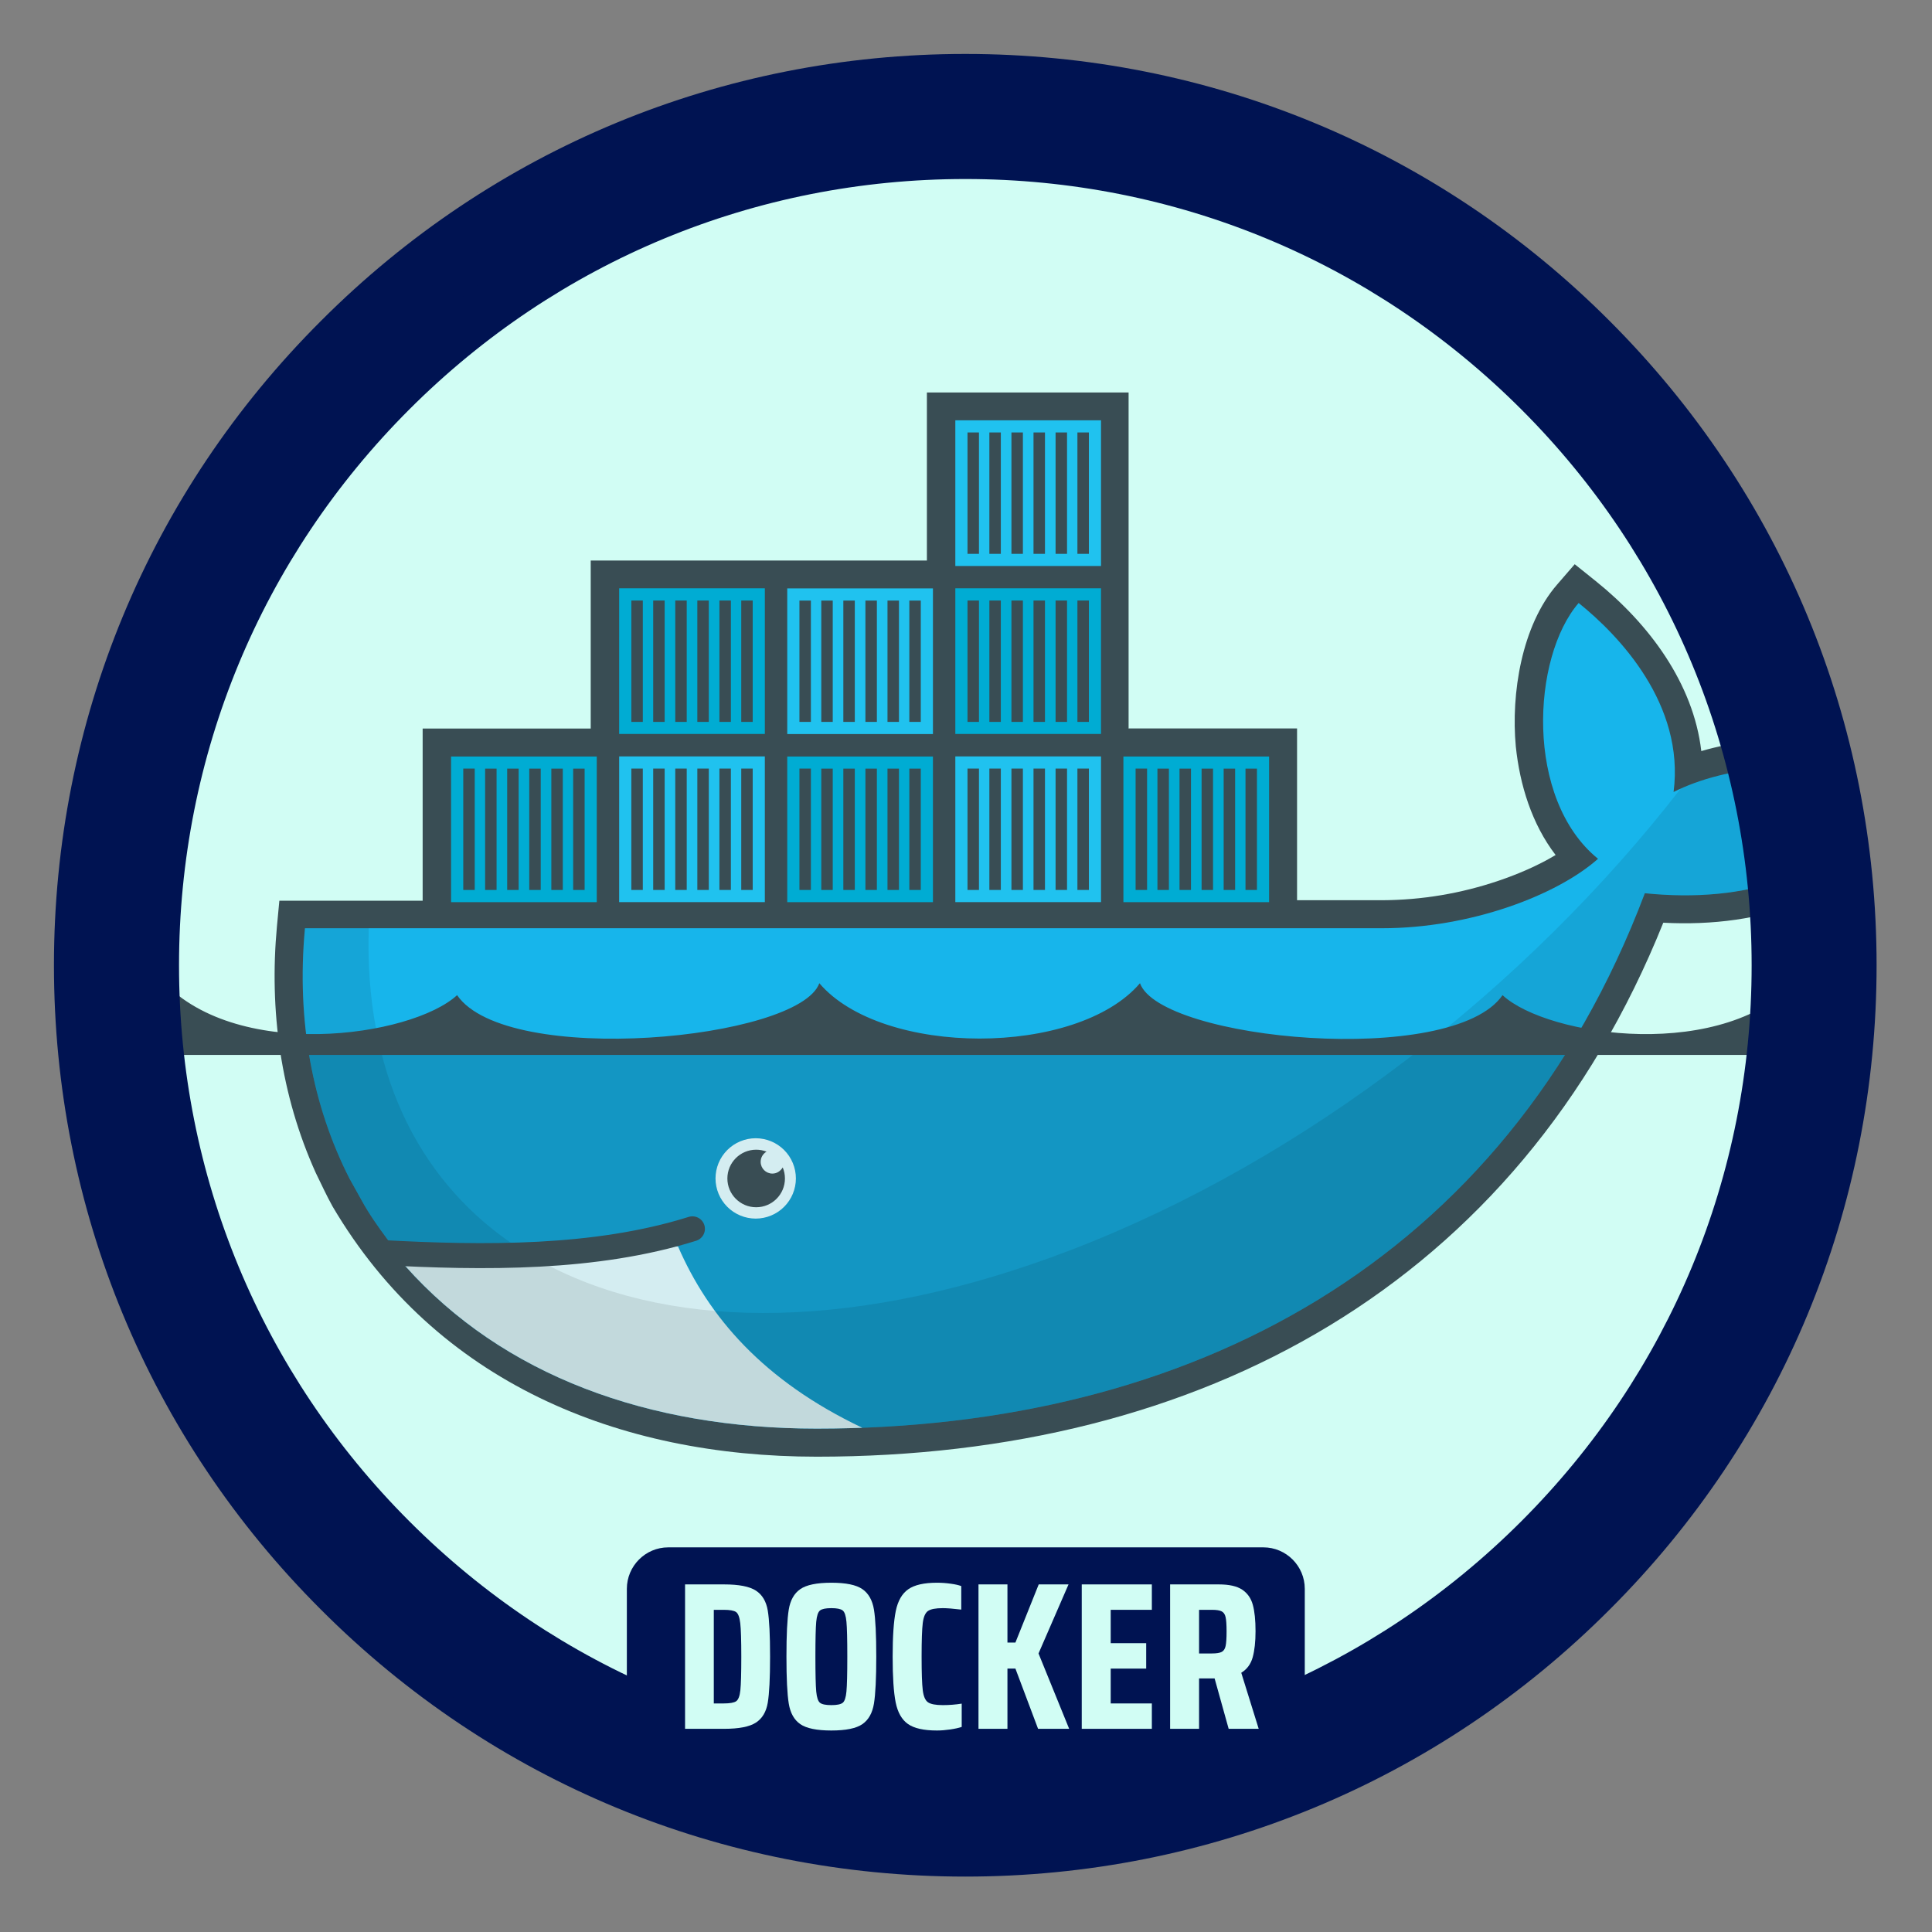 <?xml version="1.0" encoding="UTF-8"?><svg xmlns="http://www.w3.org/2000/svg" xmlns:xlink="http://www.w3.org/1999/xlink" contentScriptType="text/ecmascript" width="810" zoomAndPan="magnify" contentStyleType="text/css" viewBox="0 0 810 810" height="810" preserveAspectRatio="xMidYMid meet" version="1.0"><rect x="0" y="0" width="810" height="810" fill="#808080" stroke="none"/><defs><g><g id="glyph-0-0"/><g id="glyph-0-1"><path d="M 4.578 -60.547 L 20.938 -60.547 C 27.156 -60.547 31.598 -59.68 34.266 -57.953 C 36.941 -56.223 38.602 -53.438 39.25 -49.594 C 39.895 -45.75 40.219 -39.305 40.219 -30.266 C 40.219 -21.234 39.895 -14.797 39.25 -10.953 C 38.602 -7.109 36.941 -4.32 34.266 -2.594 C 31.598 -0.863 27.156 0 20.938 0 L 4.578 0 Z M 20.766 -10.641 C 23.348 -10.641 25.094 -10.945 26 -11.562 C 26.914 -12.188 27.504 -13.727 27.766 -16.188 C 28.023 -18.656 28.156 -23.348 28.156 -30.266 C 28.156 -37.129 28.008 -41.805 27.719 -44.297 C 27.426 -46.797 26.836 -48.352 25.953 -48.969 C 25.078 -49.582 23.348 -49.891 20.766 -49.891 L 16.625 -49.891 L 16.625 -10.641 Z M 20.766 -10.641 "/></g><g id="glyph-0-2"><path d="M 22.266 0.703 C 16.16 0.703 11.816 -0.188 9.234 -1.969 C 6.66 -3.758 5.051 -6.633 4.406 -10.594 C 3.758 -14.562 3.438 -21.117 3.438 -30.266 C 3.438 -39.484 3.758 -46.055 4.406 -49.984 C 5.051 -53.91 6.66 -56.77 9.234 -58.562 C 11.816 -60.352 16.16 -61.25 22.266 -61.25 C 28.367 -61.25 32.707 -60.352 35.281 -58.562 C 37.863 -56.77 39.477 -53.91 40.125 -49.984 C 40.77 -46.055 41.094 -39.484 41.094 -30.266 C 41.094 -21.117 40.77 -14.562 40.125 -10.594 C 39.477 -6.633 37.863 -3.758 35.281 -1.969 C 32.707 -0.188 28.367 0.703 22.266 0.703 Z M 22.266 -9.938 C 24.609 -9.938 26.191 -10.258 27.016 -10.906 C 27.836 -11.551 28.363 -13.133 28.594 -15.656 C 28.832 -18.188 28.953 -23.055 28.953 -30.266 C 28.953 -37.484 28.832 -42.352 28.594 -44.875 C 28.363 -47.395 27.836 -48.977 27.016 -49.625 C 26.191 -50.27 24.609 -50.594 22.266 -50.594 C 19.922 -50.594 18.336 -50.27 17.516 -49.625 C 16.691 -48.977 16.16 -47.395 15.922 -44.875 C 15.691 -42.352 15.578 -37.484 15.578 -30.266 C 15.578 -23.055 15.691 -18.188 15.922 -15.656 C 16.16 -13.133 16.691 -11.551 17.516 -10.906 C 18.336 -10.258 19.922 -9.938 22.266 -9.938 Z M 22.266 -9.938 "/></g><g id="glyph-0-3"><path d="M 32.391 -0.797 C 31.148 -0.379 29.547 -0.023 27.578 0.266 C 25.617 0.555 23.758 0.703 22 0.703 C 16.488 0.703 12.441 -0.203 9.859 -2.016 C 7.273 -3.836 5.555 -6.859 4.703 -11.078 C 3.859 -15.305 3.438 -21.703 3.438 -30.266 C 3.438 -38.773 3.875 -45.156 4.75 -49.406 C 5.633 -53.664 7.379 -56.703 9.984 -58.516 C 12.598 -60.336 16.602 -61.25 22 -61.25 C 23.938 -61.25 25.859 -61.113 27.766 -60.844 C 29.672 -60.582 31.148 -60.25 32.203 -59.844 L 32.203 -49.984 C 28.805 -50.391 26.227 -50.594 24.469 -50.594 C 21.469 -50.594 19.395 -50.195 18.25 -49.406 C 17.113 -48.613 16.383 -46.926 16.062 -44.344 C 15.738 -41.77 15.578 -37.078 15.578 -30.266 C 15.578 -23.461 15.738 -18.77 16.062 -16.188 C 16.383 -13.602 17.113 -11.914 18.25 -11.125 C 19.395 -10.332 21.469 -9.938 24.469 -9.938 C 27.164 -9.938 29.805 -10.145 32.391 -10.562 Z M 32.391 -0.797 "/></g><g id="glyph-0-4"><path d="M 29.562 0 L 20.062 -25.25 L 16.719 -25.25 L 16.719 0 L 4.578 0 L 4.578 -60.547 L 16.719 -60.547 L 16.719 -36.172 L 20.062 -36.172 L 29.828 -60.547 L 42.328 -60.547 L 29.75 -31.594 L 42.594 0 Z M 29.562 0 "/></g><g id="glyph-0-5"><path d="M 4.578 0 L 4.578 -60.547 L 33.969 -60.547 L 33.969 -49.891 L 16.719 -49.891 L 16.719 -35.906 L 31.594 -35.906 L 31.594 -25.25 L 16.719 -25.25 L 16.719 -10.641 L 33.969 -10.641 L 33.969 0 Z M 4.578 0 "/></g><g id="glyph-0-6"><path d="M 29.125 0 L 23.234 -21.125 L 16.719 -21.125 L 16.719 0 L 4.578 0 L 4.578 -60.547 L 24.984 -60.547 C 29.328 -60.547 32.598 -59.812 34.797 -58.344 C 37.004 -56.875 38.488 -54.758 39.25 -52 C 40.008 -49.25 40.391 -45.555 40.391 -40.922 C 40.391 -36.516 39.992 -32.875 39.203 -30 C 38.41 -27.133 36.812 -24.969 34.406 -23.5 L 41.719 0 Z M 22.094 -31.594 C 24.02 -31.594 25.395 -31.812 26.219 -32.25 C 27.039 -32.688 27.582 -33.504 27.844 -34.703 C 28.113 -35.91 28.25 -37.953 28.25 -40.828 C 28.25 -43.648 28.113 -45.645 27.844 -46.812 C 27.582 -47.988 27.039 -48.797 26.219 -49.234 C 25.395 -49.672 24.02 -49.891 22.094 -49.891 L 16.719 -49.891 L 16.719 -31.594 Z M 22.094 -31.594 "/></g></g><clipPath id="clip-0"><path d="M 115 164 L 757.922 164 L 757.922 610.738 L 115 610.738 Z M 115 164 " clip-rule="nonzero"/></clipPath><clipPath id="clip-1"><path d="M 400 176 L 462 176 L 462 238 L 400 238 Z M 400 176 " clip-rule="nonzero"/></clipPath><clipPath id="clip-2"><path d="M 253.031 170.645 L 253.031 312.391 L 185.23 312.391 L 185.23 383.262 L 128.465 383.262 L 127.828 389.426 C 124.285 428.035 131.02 463.648 146.516 494.102 L 151.715 503.438 C 154.797 509.035 158.496 514.293 162.312 519.422 C 166.125 524.555 167.508 527.383 169.922 530.789 C 210.871 576.762 271.922 598.949 342.406 598.949 C 498.492 598.949 630.965 529.809 689.605 374.488 C 731.18 378.75 771.09 368.09 789.273 332.602 C 760.301 315.887 723.078 321.246 701.633 332.023 L 758.461 170.633 L 536.57 312.379 L 465.688 312.379 L 465.688 170.633 Z M 253.031 170.645 " clip-rule="nonzero"/></clipPath><clipPath id="clip-3"><path d="M 408 181 L 455 181 L 455 233 L 408 233 Z M 408 181 " clip-rule="nonzero"/></clipPath><clipPath id="clip-4"><path d="M 253.031 170.645 L 253.031 312.391 L 185.23 312.391 L 185.23 383.262 L 128.465 383.262 L 127.828 389.426 C 124.285 428.035 131.02 463.648 146.516 494.102 L 151.715 503.438 C 154.797 509.035 158.496 514.293 162.312 519.422 C 166.125 524.555 167.508 527.383 169.922 530.789 C 210.871 576.762 271.922 598.949 342.406 598.949 C 498.492 598.949 630.965 529.809 689.605 374.488 C 731.18 378.75 771.09 368.09 789.273 332.602 C 760.301 315.887 723.078 321.246 701.633 332.023 L 758.461 170.633 L 536.57 312.379 L 465.688 312.379 L 465.688 170.633 Z M 253.031 170.645 " clip-rule="nonzero"/></clipPath><clipPath id="clip-5"><path d="M 405 178 L 457 178 L 457 235 L 405 235 Z M 405 178 " clip-rule="nonzero"/></clipPath><clipPath id="clip-6"><path d="M 253.031 170.645 L 253.031 312.391 L 185.23 312.391 L 185.23 383.262 L 128.465 383.262 L 127.828 389.426 C 124.285 428.035 131.02 463.648 146.516 494.102 L 151.715 503.438 C 154.797 509.035 158.496 514.293 162.312 519.422 C 166.125 524.555 167.508 527.383 169.922 530.789 C 210.871 576.762 271.922 598.949 342.406 598.949 C 498.492 598.949 630.965 529.809 689.605 374.488 C 731.18 378.75 771.09 368.09 789.273 332.602 C 760.301 315.887 723.078 321.246 701.633 332.023 L 758.461 170.633 L 536.57 312.379 L 465.688 312.379 L 465.688 170.633 Z M 253.031 170.645 " clip-rule="nonzero"/></clipPath><clipPath id="clip-7"><path d="M 470 176 L 533 176 L 533 238 L 470 238 Z M 470 176 " clip-rule="nonzero"/></clipPath><clipPath id="clip-8"><path d="M 253.031 170.645 L 253.031 312.391 L 185.23 312.391 L 185.23 383.262 L 128.465 383.262 L 127.828 389.426 C 124.285 428.035 131.02 463.648 146.516 494.102 L 151.715 503.438 C 154.797 509.035 158.496 514.293 162.312 519.422 C 166.125 524.555 167.508 527.383 169.922 530.789 C 210.871 576.762 271.922 598.949 342.406 598.949 C 498.492 598.949 630.965 529.809 689.605 374.488 C 731.18 378.75 771.09 368.09 789.273 332.602 C 760.301 315.887 723.078 321.246 701.633 332.023 L 758.461 170.633 L 536.57 312.379 L 465.688 312.379 L 465.688 170.633 Z M 253.031 170.645 " clip-rule="nonzero"/></clipPath><clipPath id="clip-9"><path d="M 478 181 L 525 181 L 525 233 L 478 233 Z M 478 181 " clip-rule="nonzero"/></clipPath><clipPath id="clip-10"><path d="M 253.031 170.645 L 253.031 312.391 L 185.23 312.391 L 185.23 383.262 L 128.465 383.262 L 127.828 389.426 C 124.285 428.035 131.02 463.648 146.516 494.102 L 151.715 503.438 C 154.797 509.035 158.496 514.293 162.312 519.422 C 166.125 524.555 167.508 527.383 169.922 530.789 C 210.871 576.762 271.922 598.949 342.406 598.949 C 498.492 598.949 630.965 529.809 689.605 374.488 C 731.18 378.75 771.09 368.09 789.273 332.602 C 760.301 315.887 723.078 321.246 701.633 332.023 L 758.461 170.633 L 536.57 312.379 L 465.688 312.379 L 465.688 170.633 Z M 253.031 170.645 " clip-rule="nonzero"/></clipPath><clipPath id="clip-11"><path d="M 476 178 L 527 178 L 527 235 L 476 235 Z M 476 178 " clip-rule="nonzero"/></clipPath><clipPath id="clip-12"><path d="M 253.031 170.645 L 253.031 312.391 L 185.23 312.391 L 185.23 383.262 L 128.465 383.262 L 127.828 389.426 C 124.285 428.035 131.02 463.648 146.516 494.102 L 151.715 503.438 C 154.797 509.035 158.496 514.293 162.312 519.422 C 166.125 524.555 167.508 527.383 169.922 530.789 C 210.871 576.762 271.922 598.949 342.406 598.949 C 498.492 598.949 630.965 529.809 689.605 374.488 C 731.18 378.75 771.09 368.09 789.273 332.602 C 760.301 315.887 723.078 321.246 701.633 332.023 L 758.461 170.633 L 536.57 312.379 L 465.688 312.379 L 465.688 170.633 Z M 253.031 170.645 " clip-rule="nonzero"/></clipPath><clipPath id="clip-13"><path d="M 126.676 246 L 180 246 L 180 308 L 126.676 308 Z M 126.676 246 " clip-rule="nonzero"/></clipPath><clipPath id="clip-14"><path d="M 253.031 170.645 L 253.031 312.391 L 185.23 312.391 L 185.23 383.262 L 128.465 383.262 L 127.828 389.426 C 124.285 428.035 131.02 463.648 146.516 494.102 L 151.715 503.438 C 154.797 509.035 158.496 514.293 162.312 519.422 C 166.125 524.555 167.508 527.383 169.922 530.789 C 210.871 576.762 271.922 598.949 342.406 598.949 C 498.492 598.949 630.965 529.809 689.605 374.488 C 731.18 378.75 771.09 368.09 789.273 332.602 C 760.301 315.887 723.078 321.246 701.633 332.023 L 758.461 170.633 L 536.57 312.379 L 465.688 312.379 L 465.688 170.633 Z M 253.031 170.645 " clip-rule="nonzero"/></clipPath><clipPath id="clip-15"><path d="M 126.676 317 L 180 317 L 180 379 L 126.676 379 Z M 126.676 317 " clip-rule="nonzero"/></clipPath><clipPath id="clip-16"><path d="M 253.031 170.645 L 253.031 312.391 L 185.23 312.391 L 185.23 383.262 L 128.465 383.262 L 127.828 389.426 C 124.285 428.035 131.02 463.648 146.516 494.102 L 151.715 503.438 C 154.797 509.035 158.496 514.293 162.312 519.422 C 166.125 524.555 167.508 527.383 169.922 530.789 C 210.871 576.762 271.922 598.949 342.406 598.949 C 498.492 598.949 630.965 529.809 689.605 374.488 C 731.18 378.75 771.09 368.09 789.273 332.602 C 760.301 315.887 723.078 321.246 701.633 332.023 L 758.461 170.633 L 536.57 312.379 L 465.688 312.379 L 465.688 170.633 Z M 253.031 170.645 " clip-rule="nonzero"/></clipPath><clipPath id="clip-17"><path d="M 126.676 251 L 173 251 L 173 303 L 126.676 303 Z M 126.676 251 " clip-rule="nonzero"/></clipPath><clipPath id="clip-18"><path d="M 253.031 170.645 L 253.031 312.391 L 185.23 312.391 L 185.23 383.262 L 128.465 383.262 L 127.828 389.426 C 124.285 428.035 131.02 463.648 146.516 494.102 L 151.715 503.438 C 154.797 509.035 158.496 514.293 162.312 519.422 C 166.125 524.555 167.508 527.383 169.922 530.789 C 210.871 576.762 271.922 598.949 342.406 598.949 C 498.492 598.949 630.965 529.809 689.605 374.488 C 731.18 378.75 771.09 368.09 789.273 332.602 C 760.301 315.887 723.078 321.246 701.633 332.023 L 758.461 170.633 L 536.57 312.379 L 465.688 312.379 L 465.688 170.633 Z M 253.031 170.645 " clip-rule="nonzero"/></clipPath><clipPath id="clip-19"><path d="M 126.676 249 L 175 249 L 175 306 L 126.676 306 Z M 126.676 249 " clip-rule="nonzero"/></clipPath><clipPath id="clip-20"><path d="M 253.031 170.645 L 253.031 312.391 L 185.23 312.391 L 185.23 383.262 L 128.465 383.262 L 127.828 389.426 C 124.285 428.035 131.02 463.648 146.516 494.102 L 151.715 503.438 C 154.797 509.035 158.496 514.293 162.312 519.422 C 166.125 524.555 167.508 527.383 169.922 530.789 C 210.871 576.762 271.922 598.949 342.406 598.949 C 498.492 598.949 630.965 529.809 689.605 374.488 C 731.18 378.75 771.09 368.09 789.273 332.602 C 760.301 315.887 723.078 321.246 701.633 332.023 L 758.461 170.633 L 536.57 312.379 L 465.688 312.379 L 465.688 170.633 Z M 253.031 170.645 " clip-rule="nonzero"/></clipPath><clipPath id="clip-21"><path d="M 126.676 322 L 173 322 L 173 374 L 126.676 374 Z M 126.676 322 " clip-rule="nonzero"/></clipPath><clipPath id="clip-22"><path d="M 253.031 170.645 L 253.031 312.391 L 185.23 312.391 L 185.23 383.262 L 128.465 383.262 L 127.828 389.426 C 124.285 428.035 131.02 463.648 146.516 494.102 L 151.715 503.438 C 154.797 509.035 158.496 514.293 162.312 519.422 C 166.125 524.555 167.508 527.383 169.922 530.789 C 210.871 576.762 271.922 598.949 342.406 598.949 C 498.492 598.949 630.965 529.809 689.605 374.488 C 731.18 378.75 771.09 368.09 789.273 332.602 C 760.301 315.887 723.078 321.246 701.633 332.023 L 758.461 170.633 L 536.57 312.379 L 465.688 312.379 L 465.688 170.633 Z M 253.031 170.645 " clip-rule="nonzero"/></clipPath><clipPath id="clip-23"><path d="M 126.676 319 L 175 319 L 175 376 L 126.676 376 Z M 126.676 319 " clip-rule="nonzero"/></clipPath><clipPath id="clip-24"><path d="M 253.031 170.645 L 253.031 312.391 L 185.23 312.391 L 185.23 383.262 L 128.465 383.262 L 127.828 389.426 C 124.285 428.035 131.02 463.648 146.516 494.102 L 151.715 503.438 C 154.797 509.035 158.496 514.293 162.312 519.422 C 166.125 524.555 167.508 527.383 169.922 530.789 C 210.871 576.762 271.922 598.949 342.406 598.949 C 498.492 598.949 630.965 529.809 689.605 374.488 C 731.18 378.75 771.09 368.09 789.273 332.602 C 760.301 315.887 723.078 321.246 701.633 332.023 L 758.461 170.633 L 536.57 312.379 L 465.688 312.379 L 465.688 170.633 Z M 253.031 170.645 " clip-rule="nonzero"/></clipPath><clipPath id="clip-25"><path d="M 189 317 L 251 317 L 251 379 L 189 379 Z M 189 317 " clip-rule="nonzero"/></clipPath><clipPath id="clip-26"><path d="M 253.031 170.645 L 253.031 312.391 L 185.23 312.391 L 185.23 383.262 L 128.465 383.262 L 127.828 389.426 C 124.285 428.035 131.02 463.648 146.516 494.102 L 151.715 503.438 C 154.797 509.035 158.496 514.293 162.312 519.422 C 166.125 524.555 167.508 527.383 169.922 530.789 C 210.871 576.762 271.922 598.949 342.406 598.949 C 498.492 598.949 630.965 529.809 689.605 374.488 C 731.18 378.75 771.09 368.09 789.273 332.602 C 760.301 315.887 723.078 321.246 701.633 332.023 L 758.461 170.633 L 536.57 312.379 L 465.688 312.379 L 465.688 170.633 Z M 253.031 170.645 " clip-rule="nonzero"/></clipPath><clipPath id="clip-27"><path d="M 189 246 L 251 246 L 251 308 L 189 308 Z M 189 246 " clip-rule="nonzero"/></clipPath><clipPath id="clip-28"><path d="M 253.031 170.645 L 253.031 312.391 L 185.23 312.391 L 185.23 383.262 L 128.465 383.262 L 127.828 389.426 C 124.285 428.035 131.02 463.648 146.516 494.102 L 151.715 503.438 C 154.797 509.035 158.496 514.293 162.312 519.422 C 166.125 524.555 167.508 527.383 169.922 530.789 C 210.871 576.762 271.922 598.949 342.406 598.949 C 498.492 598.949 630.965 529.809 689.605 374.488 C 731.18 378.75 771.09 368.09 789.273 332.602 C 760.301 315.887 723.078 321.246 701.633 332.023 L 758.461 170.633 L 536.57 312.379 L 465.688 312.379 L 465.688 170.633 Z M 253.031 170.645 " clip-rule="nonzero"/></clipPath><clipPath id="clip-29"><path d="M 196 322 L 243 322 L 243 374 L 196 374 Z M 196 322 " clip-rule="nonzero"/></clipPath><clipPath id="clip-30"><path d="M 253.031 170.645 L 253.031 312.391 L 185.23 312.391 L 185.23 383.262 L 128.465 383.262 L 127.828 389.426 C 124.285 428.035 131.02 463.648 146.516 494.102 L 151.715 503.438 C 154.797 509.035 158.496 514.293 162.312 519.422 C 166.125 524.555 167.508 527.383 169.922 530.789 C 210.871 576.762 271.922 598.949 342.406 598.949 C 498.492 598.949 630.965 529.809 689.605 374.488 C 731.18 378.75 771.09 368.09 789.273 332.602 C 760.301 315.887 723.078 321.246 701.633 332.023 L 758.461 170.633 L 536.57 312.379 L 465.688 312.379 L 465.688 170.633 Z M 253.031 170.645 " clip-rule="nonzero"/></clipPath><clipPath id="clip-31"><path d="M 194 319 L 246 319 L 246 376 L 194 376 Z M 194 319 " clip-rule="nonzero"/></clipPath><clipPath id="clip-32"><path d="M 253.031 170.645 L 253.031 312.391 L 185.23 312.391 L 185.23 383.262 L 128.465 383.262 L 127.828 389.426 C 124.285 428.035 131.02 463.648 146.516 494.102 L 151.715 503.438 C 154.797 509.035 158.496 514.293 162.312 519.422 C 166.125 524.555 167.508 527.383 169.922 530.789 C 210.871 576.762 271.922 598.949 342.406 598.949 C 498.492 598.949 630.965 529.809 689.605 374.488 C 731.18 378.75 771.09 368.09 789.273 332.602 C 760.301 315.887 723.078 321.246 701.633 332.023 L 758.461 170.633 L 536.57 312.379 L 465.688 312.379 L 465.688 170.633 Z M 253.031 170.645 " clip-rule="nonzero"/></clipPath><clipPath id="clip-33"><path d="M 196 251 L 243 251 L 243 303 L 196 303 Z M 196 251 " clip-rule="nonzero"/></clipPath><clipPath id="clip-34"><path d="M 253.031 170.645 L 253.031 312.391 L 185.23 312.391 L 185.23 383.262 L 128.465 383.262 L 127.828 389.426 C 124.285 428.035 131.02 463.648 146.516 494.102 L 151.715 503.438 C 154.797 509.035 158.496 514.293 162.312 519.422 C 166.125 524.555 167.508 527.383 169.922 530.789 C 210.871 576.762 271.922 598.949 342.406 598.949 C 498.492 598.949 630.965 529.809 689.605 374.488 C 731.18 378.75 771.09 368.09 789.273 332.602 C 760.301 315.887 723.078 321.246 701.633 332.023 L 758.461 170.633 L 536.57 312.379 L 465.688 312.379 L 465.688 170.633 Z M 253.031 170.645 " clip-rule="nonzero"/></clipPath><clipPath id="clip-35"><path d="M 194 249 L 246 249 L 246 306 L 194 306 Z M 194 249 " clip-rule="nonzero"/></clipPath><clipPath id="clip-36"><path d="M 253.031 170.645 L 253.031 312.391 L 185.23 312.391 L 185.23 383.262 L 128.465 383.262 L 127.828 389.426 C 124.285 428.035 131.02 463.648 146.516 494.102 L 151.715 503.438 C 154.797 509.035 158.496 514.293 162.312 519.422 C 166.125 524.555 167.508 527.383 169.922 530.789 C 210.871 576.762 271.922 598.949 342.406 598.949 C 498.492 598.949 630.965 529.809 689.605 374.488 C 731.18 378.75 771.09 368.09 789.273 332.602 C 760.301 315.887 723.078 321.246 701.633 332.023 L 758.461 170.633 L 536.57 312.379 L 465.688 312.379 L 465.688 170.633 Z M 253.031 170.645 " clip-rule="nonzero"/></clipPath><clipPath id="clip-37"><path d="M 259 246 L 321 246 L 321 308 L 259 308 Z M 259 246 " clip-rule="nonzero"/></clipPath><clipPath id="clip-38"><path d="M 253.031 170.645 L 253.031 312.391 L 185.23 312.391 L 185.23 383.262 L 128.465 383.262 L 127.828 389.426 C 124.285 428.035 131.02 463.648 146.516 494.102 L 151.715 503.438 C 154.797 509.035 158.496 514.293 162.312 519.422 C 166.125 524.555 167.508 527.383 169.922 530.789 C 210.871 576.762 271.922 598.949 342.406 598.949 C 498.492 598.949 630.965 529.809 689.605 374.488 C 731.18 378.75 771.09 368.09 789.273 332.602 C 760.301 315.887 723.078 321.246 701.633 332.023 L 758.461 170.633 L 536.57 312.379 L 465.688 312.379 L 465.688 170.633 Z M 253.031 170.645 " clip-rule="nonzero"/></clipPath><clipPath id="clip-39"><path d="M 259 317 L 321 317 L 321 379 L 259 379 Z M 259 317 " clip-rule="nonzero"/></clipPath><clipPath id="clip-40"><path d="M 253.031 170.645 L 253.031 312.391 L 185.23 312.391 L 185.23 383.262 L 128.465 383.262 L 127.828 389.426 C 124.285 428.035 131.02 463.648 146.516 494.102 L 151.715 503.438 C 154.797 509.035 158.496 514.293 162.312 519.422 C 166.125 524.555 167.508 527.383 169.922 530.789 C 210.871 576.762 271.922 598.949 342.406 598.949 C 498.492 598.949 630.965 529.809 689.605 374.488 C 731.18 378.75 771.09 368.09 789.273 332.602 C 760.301 315.887 723.078 321.246 701.633 332.023 L 758.461 170.633 L 536.57 312.379 L 465.688 312.379 L 465.688 170.633 Z M 253.031 170.645 " clip-rule="nonzero"/></clipPath><clipPath id="clip-41"><path d="M 267 251 L 314 251 L 314 303 L 267 303 Z M 267 251 " clip-rule="nonzero"/></clipPath><clipPath id="clip-42"><path d="M 253.031 170.645 L 253.031 312.391 L 185.23 312.391 L 185.23 383.262 L 128.465 383.262 L 127.828 389.426 C 124.285 428.035 131.02 463.648 146.516 494.102 L 151.715 503.438 C 154.797 509.035 158.496 514.293 162.312 519.422 C 166.125 524.555 167.508 527.383 169.922 530.789 C 210.871 576.762 271.922 598.949 342.406 598.949 C 498.492 598.949 630.965 529.809 689.605 374.488 C 731.18 378.75 771.09 368.09 789.273 332.602 C 760.301 315.887 723.078 321.246 701.633 332.023 L 758.461 170.633 L 536.57 312.379 L 465.688 312.379 L 465.688 170.633 Z M 253.031 170.645 " clip-rule="nonzero"/></clipPath><clipPath id="clip-43"><path d="M 264 249 L 316 249 L 316 306 L 264 306 Z M 264 249 " clip-rule="nonzero"/></clipPath><clipPath id="clip-44"><path d="M 253.031 170.645 L 253.031 312.391 L 185.23 312.391 L 185.23 383.262 L 128.465 383.262 L 127.828 389.426 C 124.285 428.035 131.02 463.648 146.516 494.102 L 151.715 503.438 C 154.797 509.035 158.496 514.293 162.312 519.422 C 166.125 524.555 167.508 527.383 169.922 530.789 C 210.871 576.762 271.922 598.949 342.406 598.949 C 498.492 598.949 630.965 529.809 689.605 374.488 C 731.18 378.75 771.09 368.09 789.273 332.602 C 760.301 315.887 723.078 321.246 701.633 332.023 L 758.461 170.633 L 536.57 312.379 L 465.688 312.379 L 465.688 170.633 Z M 253.031 170.645 " clip-rule="nonzero"/></clipPath><clipPath id="clip-45"><path d="M 267 322 L 314 322 L 314 374 L 267 374 Z M 267 322 " clip-rule="nonzero"/></clipPath><clipPath id="clip-46"><path d="M 253.031 170.645 L 253.031 312.391 L 185.23 312.391 L 185.23 383.262 L 128.465 383.262 L 127.828 389.426 C 124.285 428.035 131.02 463.648 146.516 494.102 L 151.715 503.438 C 154.797 509.035 158.496 514.293 162.312 519.422 C 166.125 524.555 167.508 527.383 169.922 530.789 C 210.871 576.762 271.922 598.949 342.406 598.949 C 498.492 598.949 630.965 529.809 689.605 374.488 C 731.18 378.75 771.09 368.09 789.273 332.602 C 760.301 315.887 723.078 321.246 701.633 332.023 L 758.461 170.633 L 536.57 312.379 L 465.688 312.379 L 465.688 170.633 Z M 253.031 170.645 " clip-rule="nonzero"/></clipPath><clipPath id="clip-47"><path d="M 264 319 L 316 319 L 316 376 L 264 376 Z M 264 319 " clip-rule="nonzero"/></clipPath><clipPath id="clip-48"><path d="M 253.031 170.645 L 253.031 312.391 L 185.23 312.391 L 185.23 383.262 L 128.465 383.262 L 127.828 389.426 C 124.285 428.035 131.02 463.648 146.516 494.102 L 151.715 503.438 C 154.797 509.035 158.496 514.293 162.312 519.422 C 166.125 524.555 167.508 527.383 169.922 530.789 C 210.871 576.762 271.922 598.949 342.406 598.949 C 498.492 598.949 630.965 529.809 689.605 374.488 C 731.18 378.75 771.09 368.09 789.273 332.602 C 760.301 315.887 723.078 321.246 701.633 332.023 L 758.461 170.633 L 536.57 312.379 L 465.688 312.379 L 465.688 170.633 Z M 253.031 170.645 " clip-rule="nonzero"/></clipPath><clipPath id="clip-49"><path d="M 330 317 L 392 317 L 392 379 L 330 379 Z M 330 317 " clip-rule="nonzero"/></clipPath><clipPath id="clip-50"><path d="M 253.031 170.645 L 253.031 312.391 L 185.23 312.391 L 185.23 383.262 L 128.465 383.262 L 127.828 389.426 C 124.285 428.035 131.02 463.648 146.516 494.102 L 151.715 503.438 C 154.797 509.035 158.496 514.293 162.312 519.422 C 166.125 524.555 167.508 527.383 169.922 530.789 C 210.871 576.762 271.922 598.949 342.406 598.949 C 498.492 598.949 630.965 529.809 689.605 374.488 C 731.18 378.75 771.09 368.09 789.273 332.602 C 760.301 315.887 723.078 321.246 701.633 332.023 L 758.461 170.633 L 536.57 312.379 L 465.688 312.379 L 465.688 170.633 Z M 253.031 170.645 " clip-rule="nonzero"/></clipPath><clipPath id="clip-51"><path d="M 330 246 L 392 246 L 392 308 L 330 308 Z M 330 246 " clip-rule="nonzero"/></clipPath><clipPath id="clip-52"><path d="M 253.031 170.645 L 253.031 312.391 L 185.23 312.391 L 185.23 383.262 L 128.465 383.262 L 127.828 389.426 C 124.285 428.035 131.02 463.648 146.516 494.102 L 151.715 503.438 C 154.797 509.035 158.496 514.293 162.312 519.422 C 166.125 524.555 167.508 527.383 169.922 530.789 C 210.871 576.762 271.922 598.949 342.406 598.949 C 498.492 598.949 630.965 529.809 689.605 374.488 C 731.18 378.75 771.09 368.09 789.273 332.602 C 760.301 315.887 723.078 321.246 701.633 332.023 L 758.461 170.633 L 536.57 312.379 L 465.688 312.379 L 465.688 170.633 Z M 253.031 170.645 " clip-rule="nonzero"/></clipPath><clipPath id="clip-53"><path d="M 337 322 L 384 322 L 384 374 L 337 374 Z M 337 322 " clip-rule="nonzero"/></clipPath><clipPath id="clip-54"><path d="M 253.031 170.645 L 253.031 312.391 L 185.23 312.391 L 185.23 383.262 L 128.465 383.262 L 127.828 389.426 C 124.285 428.035 131.02 463.648 146.516 494.102 L 151.715 503.438 C 154.797 509.035 158.496 514.293 162.312 519.422 C 166.125 524.555 167.508 527.383 169.922 530.789 C 210.871 576.762 271.922 598.949 342.406 598.949 C 498.492 598.949 630.965 529.809 689.605 374.488 C 731.18 378.75 771.09 368.09 789.273 332.602 C 760.301 315.887 723.078 321.246 701.633 332.023 L 758.461 170.633 L 536.57 312.379 L 465.688 312.379 L 465.688 170.633 Z M 253.031 170.645 " clip-rule="nonzero"/></clipPath><clipPath id="clip-55"><path d="M 335 319 L 387 319 L 387 376 L 335 376 Z M 335 319 " clip-rule="nonzero"/></clipPath><clipPath id="clip-56"><path d="M 253.031 170.645 L 253.031 312.391 L 185.23 312.391 L 185.23 383.262 L 128.465 383.262 L 127.828 389.426 C 124.285 428.035 131.02 463.648 146.516 494.102 L 151.715 503.438 C 154.797 509.035 158.496 514.293 162.312 519.422 C 166.125 524.555 167.508 527.383 169.922 530.789 C 210.871 576.762 271.922 598.949 342.406 598.949 C 498.492 598.949 630.965 529.809 689.605 374.488 C 731.18 378.75 771.09 368.09 789.273 332.602 C 760.301 315.887 723.078 321.246 701.633 332.023 L 758.461 170.633 L 536.57 312.379 L 465.688 312.379 L 465.688 170.633 Z M 253.031 170.645 " clip-rule="nonzero"/></clipPath><clipPath id="clip-57"><path d="M 337 251 L 384 251 L 384 303 L 337 303 Z M 337 251 " clip-rule="nonzero"/></clipPath><clipPath id="clip-58"><path d="M 253.031 170.645 L 253.031 312.391 L 185.23 312.391 L 185.23 383.262 L 128.465 383.262 L 127.828 389.426 C 124.285 428.035 131.02 463.648 146.516 494.102 L 151.715 503.438 C 154.797 509.035 158.496 514.293 162.312 519.422 C 166.125 524.555 167.508 527.383 169.922 530.789 C 210.871 576.762 271.922 598.949 342.406 598.949 C 498.492 598.949 630.965 529.809 689.605 374.488 C 731.18 378.75 771.09 368.09 789.273 332.602 C 760.301 315.887 723.078 321.246 701.633 332.023 L 758.461 170.633 L 536.57 312.379 L 465.688 312.379 L 465.688 170.633 Z M 253.031 170.645 " clip-rule="nonzero"/></clipPath><clipPath id="clip-59"><path d="M 335 249 L 387 249 L 387 306 L 335 306 Z M 335 249 " clip-rule="nonzero"/></clipPath><clipPath id="clip-60"><path d="M 253.031 170.645 L 253.031 312.391 L 185.23 312.391 L 185.23 383.262 L 128.465 383.262 L 127.828 389.426 C 124.285 428.035 131.02 463.648 146.516 494.102 L 151.715 503.438 C 154.797 509.035 158.496 514.293 162.312 519.422 C 166.125 524.555 167.508 527.383 169.922 530.789 C 210.871 576.762 271.922 598.949 342.406 598.949 C 498.492 598.949 630.965 529.809 689.605 374.488 C 731.18 378.75 771.09 368.09 789.273 332.602 C 760.301 315.887 723.078 321.246 701.633 332.023 L 758.461 170.633 L 536.57 312.379 L 465.688 312.379 L 465.688 170.633 Z M 253.031 170.645 " clip-rule="nonzero"/></clipPath><clipPath id="clip-61"><path d="M 400 246 L 462 246 L 462 308 L 400 308 Z M 400 246 " clip-rule="nonzero"/></clipPath><clipPath id="clip-62"><path d="M 253.031 170.645 L 253.031 312.391 L 185.23 312.391 L 185.23 383.262 L 128.465 383.262 L 127.828 389.426 C 124.285 428.035 131.02 463.648 146.516 494.102 L 151.715 503.438 C 154.797 509.035 158.496 514.293 162.312 519.422 C 166.125 524.555 167.508 527.383 169.922 530.789 C 210.871 576.762 271.922 598.949 342.406 598.949 C 498.492 598.949 630.965 529.809 689.605 374.488 C 731.18 378.75 771.09 368.09 789.273 332.602 C 760.301 315.887 723.078 321.246 701.633 332.023 L 758.461 170.633 L 536.57 312.379 L 465.688 312.379 L 465.688 170.633 Z M 253.031 170.645 " clip-rule="nonzero"/></clipPath><clipPath id="clip-63"><path d="M 400 317 L 462 317 L 462 379 L 400 379 Z M 400 317 " clip-rule="nonzero"/></clipPath><clipPath id="clip-64"><path d="M 253.031 170.645 L 253.031 312.391 L 185.23 312.391 L 185.23 383.262 L 128.465 383.262 L 127.828 389.426 C 124.285 428.035 131.02 463.648 146.516 494.102 L 151.715 503.438 C 154.797 509.035 158.496 514.293 162.312 519.422 C 166.125 524.555 167.508 527.383 169.922 530.789 C 210.871 576.762 271.922 598.949 342.406 598.949 C 498.492 598.949 630.965 529.809 689.605 374.488 C 731.18 378.75 771.09 368.09 789.273 332.602 C 760.301 315.887 723.078 321.246 701.633 332.023 L 758.461 170.633 L 536.57 312.379 L 465.688 312.379 L 465.688 170.633 Z M 253.031 170.645 " clip-rule="nonzero"/></clipPath><clipPath id="clip-65"><path d="M 408 251 L 455 251 L 455 303 L 408 303 Z M 408 251 " clip-rule="nonzero"/></clipPath><clipPath id="clip-66"><path d="M 253.031 170.645 L 253.031 312.391 L 185.23 312.391 L 185.23 383.262 L 128.465 383.262 L 127.828 389.426 C 124.285 428.035 131.02 463.648 146.516 494.102 L 151.715 503.438 C 154.797 509.035 158.496 514.293 162.312 519.422 C 166.125 524.555 167.508 527.383 169.922 530.789 C 210.871 576.762 271.922 598.949 342.406 598.949 C 498.492 598.949 630.965 529.809 689.605 374.488 C 731.18 378.75 771.09 368.09 789.273 332.602 C 760.301 315.887 723.078 321.246 701.633 332.023 L 758.461 170.633 L 536.57 312.379 L 465.688 312.379 L 465.688 170.633 Z M 253.031 170.645 " clip-rule="nonzero"/></clipPath><clipPath id="clip-67"><path d="M 405 249 L 457 249 L 457 306 L 405 306 Z M 405 249 " clip-rule="nonzero"/></clipPath><clipPath id="clip-68"><path d="M 253.031 170.645 L 253.031 312.391 L 185.23 312.391 L 185.23 383.262 L 128.465 383.262 L 127.828 389.426 C 124.285 428.035 131.02 463.648 146.516 494.102 L 151.715 503.438 C 154.797 509.035 158.496 514.293 162.312 519.422 C 166.125 524.555 167.508 527.383 169.922 530.789 C 210.871 576.762 271.922 598.949 342.406 598.949 C 498.492 598.949 630.965 529.809 689.605 374.488 C 731.18 378.75 771.09 368.09 789.273 332.602 C 760.301 315.887 723.078 321.246 701.633 332.023 L 758.461 170.633 L 536.57 312.379 L 465.688 312.379 L 465.688 170.633 Z M 253.031 170.645 " clip-rule="nonzero"/></clipPath><clipPath id="clip-69"><path d="M 408 322 L 455 322 L 455 374 L 408 374 Z M 408 322 " clip-rule="nonzero"/></clipPath><clipPath id="clip-70"><path d="M 253.031 170.645 L 253.031 312.391 L 185.23 312.391 L 185.23 383.262 L 128.465 383.262 L 127.828 389.426 C 124.285 428.035 131.02 463.648 146.516 494.102 L 151.715 503.438 C 154.797 509.035 158.496 514.293 162.312 519.422 C 166.125 524.555 167.508 527.383 169.922 530.789 C 210.871 576.762 271.922 598.949 342.406 598.949 C 498.492 598.949 630.965 529.809 689.605 374.488 C 731.18 378.75 771.09 368.09 789.273 332.602 C 760.301 315.887 723.078 321.246 701.633 332.023 L 758.461 170.633 L 536.57 312.379 L 465.688 312.379 L 465.688 170.633 Z M 253.031 170.645 " clip-rule="nonzero"/></clipPath><clipPath id="clip-71"><path d="M 405 319 L 457 319 L 457 376 L 405 376 Z M 405 319 " clip-rule="nonzero"/></clipPath><clipPath id="clip-72"><path d="M 253.031 170.645 L 253.031 312.391 L 185.23 312.391 L 185.23 383.262 L 128.465 383.262 L 127.828 389.426 C 124.285 428.035 131.02 463.648 146.516 494.102 L 151.715 503.438 C 154.797 509.035 158.496 514.293 162.312 519.422 C 166.125 524.555 167.508 527.383 169.922 530.789 C 210.871 576.762 271.922 598.949 342.406 598.949 C 498.492 598.949 630.965 529.809 689.605 374.488 C 731.18 378.75 771.09 368.09 789.273 332.602 C 760.301 315.887 723.078 321.246 701.633 332.023 L 758.461 170.633 L 536.57 312.379 L 465.688 312.379 L 465.688 170.633 Z M 253.031 170.645 " clip-rule="nonzero"/></clipPath><clipPath id="clip-73"><path d="M 470 317 L 533 317 L 533 379 L 470 379 Z M 470 317 " clip-rule="nonzero"/></clipPath><clipPath id="clip-74"><path d="M 253.031 170.645 L 253.031 312.391 L 185.23 312.391 L 185.23 383.262 L 128.465 383.262 L 127.828 389.426 C 124.285 428.035 131.02 463.648 146.516 494.102 L 151.715 503.438 C 154.797 509.035 158.496 514.293 162.312 519.422 C 166.125 524.555 167.508 527.383 169.922 530.789 C 210.871 576.762 271.922 598.949 342.406 598.949 C 498.492 598.949 630.965 529.809 689.605 374.488 C 731.18 378.75 771.09 368.09 789.273 332.602 C 760.301 315.887 723.078 321.246 701.633 332.023 L 758.461 170.633 L 536.57 312.379 L 465.688 312.379 L 465.688 170.633 Z M 253.031 170.645 " clip-rule="nonzero"/></clipPath><clipPath id="clip-75"><path d="M 470 246 L 533 246 L 533 308 L 470 308 Z M 470 246 " clip-rule="nonzero"/></clipPath><clipPath id="clip-76"><path d="M 253.031 170.645 L 253.031 312.391 L 185.23 312.391 L 185.23 383.262 L 128.465 383.262 L 127.828 389.426 C 124.285 428.035 131.02 463.648 146.516 494.102 L 151.715 503.438 C 154.797 509.035 158.496 514.293 162.312 519.422 C 166.125 524.555 167.508 527.383 169.922 530.789 C 210.871 576.762 271.922 598.949 342.406 598.949 C 498.492 598.949 630.965 529.809 689.605 374.488 C 731.18 378.75 771.09 368.09 789.273 332.602 C 760.301 315.887 723.078 321.246 701.633 332.023 L 758.461 170.633 L 536.57 312.379 L 465.688 312.379 L 465.688 170.633 Z M 253.031 170.645 " clip-rule="nonzero"/></clipPath><clipPath id="clip-77"><path d="M 478 322 L 525 322 L 525 374 L 478 374 Z M 478 322 " clip-rule="nonzero"/></clipPath><clipPath id="clip-78"><path d="M 253.031 170.645 L 253.031 312.391 L 185.23 312.391 L 185.23 383.262 L 128.465 383.262 L 127.828 389.426 C 124.285 428.035 131.02 463.648 146.516 494.102 L 151.715 503.438 C 154.797 509.035 158.496 514.293 162.312 519.422 C 166.125 524.555 167.508 527.383 169.922 530.789 C 210.871 576.762 271.922 598.949 342.406 598.949 C 498.492 598.949 630.965 529.809 689.605 374.488 C 731.18 378.75 771.09 368.09 789.273 332.602 C 760.301 315.887 723.078 321.246 701.633 332.023 L 758.461 170.633 L 536.57 312.379 L 465.688 312.379 L 465.688 170.633 Z M 253.031 170.645 " clip-rule="nonzero"/></clipPath><clipPath id="clip-79"><path d="M 476 319 L 527 319 L 527 376 L 476 376 Z M 476 319 " clip-rule="nonzero"/></clipPath><clipPath id="clip-80"><path d="M 253.031 170.645 L 253.031 312.391 L 185.23 312.391 L 185.23 383.262 L 128.465 383.262 L 127.828 389.426 C 124.285 428.035 131.02 463.648 146.516 494.102 L 151.715 503.438 C 154.797 509.035 158.496 514.293 162.312 519.422 C 166.125 524.555 167.508 527.383 169.922 530.789 C 210.871 576.762 271.922 598.949 342.406 598.949 C 498.492 598.949 630.965 529.809 689.605 374.488 C 731.18 378.75 771.09 368.09 789.273 332.602 C 760.301 315.887 723.078 321.246 701.633 332.023 L 758.461 170.633 L 536.57 312.379 L 465.688 312.379 L 465.688 170.633 Z M 253.031 170.645 " clip-rule="nonzero"/></clipPath><clipPath id="clip-81"><path d="M 478 251 L 525 251 L 525 303 L 478 303 Z M 478 251 " clip-rule="nonzero"/></clipPath><clipPath id="clip-82"><path d="M 253.031 170.645 L 253.031 312.391 L 185.23 312.391 L 185.23 383.262 L 128.465 383.262 L 127.828 389.426 C 124.285 428.035 131.02 463.648 146.516 494.102 L 151.715 503.438 C 154.797 509.035 158.496 514.293 162.312 519.422 C 166.125 524.555 167.508 527.383 169.922 530.789 C 210.871 576.762 271.922 598.949 342.406 598.949 C 498.492 598.949 630.965 529.809 689.605 374.488 C 731.18 378.75 771.09 368.09 789.273 332.602 C 760.301 315.887 723.078 321.246 701.633 332.023 L 758.461 170.633 L 536.57 312.379 L 465.688 312.379 L 465.688 170.633 Z M 253.031 170.645 " clip-rule="nonzero"/></clipPath><clipPath id="clip-83"><path d="M 476 249 L 527 249 L 527 306 L 476 306 Z M 476 249 " clip-rule="nonzero"/></clipPath><clipPath id="clip-84"><path d="M 253.031 170.645 L 253.031 312.391 L 185.23 312.391 L 185.23 383.262 L 128.465 383.262 L 127.828 389.426 C 124.285 428.035 131.02 463.648 146.516 494.102 L 151.715 503.438 C 154.797 509.035 158.496 514.293 162.312 519.422 C 166.125 524.555 167.508 527.383 169.922 530.789 C 210.871 576.762 271.922 598.949 342.406 598.949 C 498.492 598.949 630.965 529.809 689.605 374.488 C 731.18 378.75 771.09 368.09 789.273 332.602 C 760.301 315.887 723.078 321.246 701.633 332.023 L 758.461 170.633 L 536.57 312.379 L 465.688 312.379 L 465.688 170.633 Z M 253.031 170.645 " clip-rule="nonzero"/></clipPath><clipPath id="clip-85"><path d="M 126.676 252 L 757.922 252 L 757.922 598.961 L 126.676 598.961 Z M 126.676 252 " clip-rule="nonzero"/></clipPath><clipPath id="clip-86"><path d="M 253.031 170.645 L 253.031 312.391 L 185.23 312.391 L 185.23 383.262 L 128.465 383.262 L 127.828 389.426 C 124.285 428.035 131.02 463.648 146.516 494.102 L 151.715 503.438 C 154.797 509.035 158.496 514.293 162.312 519.422 C 166.125 524.555 167.508 527.383 169.922 530.789 C 210.871 576.762 271.922 598.949 342.406 598.949 C 498.492 598.949 630.965 529.809 689.605 374.488 C 731.18 378.75 771.09 368.09 789.273 332.602 C 760.301 315.887 723.078 321.246 701.633 332.023 L 758.461 170.633 L 536.57 312.379 L 465.688 312.379 L 465.688 170.633 Z M 253.031 170.645 " clip-rule="nonzero"/></clipPath><clipPath id="clip-87"><path d="M 126.676 438 L 757.922 438 L 757.922 598.961 L 126.676 598.961 Z M 126.676 438 " clip-rule="nonzero"/></clipPath><clipPath id="clip-88"><path d="M 253.031 170.645 L 253.031 312.391 L 185.23 312.391 L 185.23 383.262 L 128.465 383.262 L 127.828 389.426 C 124.285 428.035 131.02 463.648 146.516 494.102 L 151.715 503.438 C 154.797 509.035 158.496 514.293 162.312 519.422 C 166.125 524.555 167.508 527.383 169.922 530.789 C 210.871 576.762 271.922 598.949 342.406 598.949 C 498.492 598.949 630.965 529.809 689.605 374.488 C 731.18 378.75 771.09 368.09 789.273 332.602 C 760.301 315.887 723.078 321.246 701.633 332.023 L 758.461 170.633 L 536.57 312.379 L 465.688 312.379 L 465.688 170.633 Z M 253.031 170.645 " clip-rule="nonzero"/></clipPath><clipPath id="clip-89"><path d="M 157 522 L 362 522 L 362 598.961 L 157 598.961 Z M 157 522 " clip-rule="nonzero"/></clipPath><clipPath id="clip-90"><path d="M 253.031 170.645 L 253.031 312.391 L 185.23 312.391 L 185.23 383.262 L 128.465 383.262 L 127.828 389.426 C 124.285 428.035 131.02 463.648 146.516 494.102 L 151.715 503.438 C 154.797 509.035 158.496 514.293 162.312 519.422 C 166.125 524.555 167.508 527.383 169.922 530.789 C 210.871 576.762 271.922 598.949 342.406 598.949 C 498.492 598.949 630.965 529.809 689.605 374.488 C 731.18 378.75 771.09 368.09 789.273 332.602 C 760.301 315.887 723.078 321.246 701.633 332.023 L 758.461 170.633 L 536.57 312.379 L 465.688 312.379 L 465.688 170.633 Z M 253.031 170.645 " clip-rule="nonzero"/></clipPath><clipPath id="clip-91"><path d="M 126.676 318 L 757.922 318 L 757.922 598.961 L 126.676 598.961 Z M 126.676 318 " clip-rule="nonzero"/></clipPath><clipPath id="clip-92"><path d="M 253.031 170.645 L 253.031 312.391 L 185.23 312.391 L 185.23 383.262 L 128.465 383.262 L 127.828 389.426 C 124.285 428.035 131.02 463.648 146.516 494.102 L 151.715 503.438 C 154.797 509.035 158.496 514.293 162.312 519.422 C 166.125 524.555 167.508 527.383 169.922 530.789 C 210.871 576.762 271.922 598.949 342.406 598.949 C 498.492 598.949 630.965 529.809 689.605 374.488 C 731.18 378.75 771.09 368.09 789.273 332.602 C 760.301 315.887 723.078 321.246 701.633 332.023 L 758.461 170.633 L 536.57 312.379 L 465.688 312.379 L 465.688 170.633 Z M 253.031 170.645 " clip-rule="nonzero"/></clipPath><clipPath id="clip-93"><path d="M 46.922 409 L 757.922 409 L 757.922 507 L 46.922 507 Z M 46.922 409 " clip-rule="nonzero"/></clipPath></defs><path fill="rgb(81.96%, 99.219%, 95.689%)" d="M 405.062 39.812 C 203.34 39.812 39.812 203.34 39.812 405.062 C 39.812 606.785 203.34 770.312 405.062 770.312 C 606.781 770.312 770.312 606.785 770.312 405.062 C 770.312 203.34 606.781 39.812 405.062 39.812 Z M 405.062 39.812 " fill-opacity="1" fill-rule="nonzero"/><g clip-path="url(#clip-0)"><path fill="rgb(22.35%, 30.199%, 32.939%)" d="M 473.336 305.402 L 543.797 305.402 L 543.797 377.426 L 579.43 377.426 C 596.195 377.344 612.52 374.605 628.395 369.215 C 636.074 366.609 644.652 363.008 652.195 358.469 C 642.246 345.484 637.176 329.098 635.504 312.914 C 633.469 290.938 637.91 262.316 652.797 245.113 L 660.207 236.555 L 669.051 243.645 C 691.281 261.5 709.973 286.449 713.277 314.898 C 740.031 307.023 771.457 308.891 795.055 322.508 L 804.734 328.098 L 799.645 338.043 C 779.832 376.922 738.109 388.988 697.34 386.852 C 636.324 538.785 503.492 610.723 342.441 610.723 C 259.23 610.723 182.891 579.617 139.434 505.812 C 136.879 501.223 134.711 496.434 132.391 491.73 C 117.703 459.238 112.812 423.648 116.117 388.27 L 117.121 377.625 L 177.199 377.625 L 177.199 305.453 L 247.664 305.453 L 247.664 235 L 388.605 235 L 388.605 164.551 L 473.168 164.551 L 473.168 305.469 " fill-opacity="1" fill-rule="nonzero"/></g><g clip-path="url(#clip-1)"><g clip-path="url(#clip-2)"><path fill="rgb(12.549%, 76.079%, 93.729%)" d="M 400.527 176.223 L 461.605 176.223 L 461.605 237.289 L 400.523 237.289 Z M 400.527 176.223 " fill-opacity="1" fill-rule="nonzero"/></g></g><g clip-path="url(#clip-3)"><g clip-path="url(#clip-4)"><path fill="rgb(0%, 0%, 0%)" d="M 408.016 232.203 L 408.016 181.309 M 417.176 232.199 L 417.176 181.309 M 426.43 232.199 L 426.43 181.309 M 435.684 232.199 L 435.684 181.309 M 444.938 232.199 L 444.938 181.309 M 454.09 232.199 L 454.09 181.309 " fill-opacity="1" fill-rule="nonzero"/></g></g><g clip-path="url(#clip-5)"><g clip-path="url(#clip-6)"><path stroke-linecap="butt" transform="matrix(3.082, 0, 0, 3.081, 18.812, 164.483)" fill="none" stroke-linejoin="miter" d="M 126.289 21.977 L 126.289 5.46 M 129.262 21.976 L 129.262 5.46 M 132.265 21.976 L 132.265 5.46 M 135.267 21.976 L 135.267 5.46 M 138.27 21.976 L 138.27 5.46 M 141.24 21.976 L 141.24 5.46 " stroke="rgb(22.35%, 30.199%, 32.939%)" stroke-width="1.56" stroke-opacity="1" stroke-miterlimit="4"/></g></g><g clip-path="url(#clip-7)"><g clip-path="url(#clip-8)"><path fill="rgb(0%, 67.45%, 82.75%)" d="M 470.996 237.324 L 532.074 237.324 L 532.074 176.258 L 470.992 176.258 Z M 470.996 237.324 " fill-opacity="1" fill-rule="nonzero"/></g></g><g clip-path="url(#clip-9)"><g clip-path="url(#clip-10)"><path fill="rgb(0%, 0%, 0%)" d="M 478.488 181.312 L 478.488 232.207 M 487.645 181.316 L 487.645 232.207 M 496.898 181.316 L 496.898 232.207 M 506.152 181.316 L 506.152 232.207 M 515.406 181.316 L 515.406 232.207 M 524.559 181.316 L 524.559 232.207 " fill-opacity="1" fill-rule="nonzero"/></g></g><g clip-path="url(#clip-11)"><g clip-path="url(#clip-12)"><path stroke-linecap="butt" transform="matrix(3.082, 0, 0, -3.081, 89.281, 249.033)" fill="none" stroke-linejoin="miter" d="M 126.291 21.977 L 126.291 5.46 M 129.262 21.976 L 129.262 5.46 M 132.264 21.976 L 132.264 5.46 M 135.267 21.976 L 135.267 5.46 M 138.27 21.976 L 138.27 5.46 M 141.24 21.976 L 141.24 5.46 " stroke="rgb(22.35%, 30.199%, 32.939%)" stroke-width="1.56" stroke-opacity="1" stroke-miterlimit="4"/></g></g><g clip-path="url(#clip-13)"><g clip-path="url(#clip-14)"><path fill="rgb(0%, 67.45%, 82.75%)" d="M 118.652 246.652 L 179.727 246.652 L 179.727 307.715 L 118.645 307.715 Z M 118.652 246.652 " fill-opacity="1" fill-rule="nonzero"/></g></g><g clip-path="url(#clip-15)"><g clip-path="url(#clip-16)"><path fill="rgb(12.549%, 76.079%, 93.729%)" d="M 118.652 317.141 L 179.727 317.141 L 179.727 378.207 L 118.645 378.207 Z M 118.652 317.141 " fill-opacity="1" fill-rule="nonzero"/></g></g><g clip-path="url(#clip-17)"><g clip-path="url(#clip-18)"><path fill="rgb(0%, 0%, 0%)" d="M 126.141 302.664 L 126.141 251.766 M 135.301 302.66 L 135.301 251.766 M 144.551 302.66 L 144.551 251.766 M 153.805 302.66 L 153.805 251.766 M 163.059 302.66 L 163.059 251.766 M 172.215 302.66 L 172.215 251.766 " fill-opacity="1" fill-rule="nonzero"/></g></g><g clip-path="url(#clip-19)"><g clip-path="url(#clip-20)"><path stroke-linecap="butt" transform="matrix(3.082, 0, 0, 3.081, -263.066, 234.942)" fill="none" stroke-linejoin="miter" d="M 126.29 21.978 L 126.29 5.46 M 129.263 21.976 L 129.263 5.46 M 132.264 21.976 L 132.264 5.46 M 135.267 21.976 L 135.267 5.46 M 138.269 21.976 L 138.269 5.46 M 141.241 21.976 L 141.241 5.46 " stroke="rgb(22.35%, 30.199%, 32.939%)" stroke-width="1.56" stroke-opacity="1" stroke-miterlimit="4"/></g></g><g clip-path="url(#clip-21)"><g clip-path="url(#clip-22)"><path fill="rgb(0%, 0%, 0%)" d="M 126.141 373.121 L 126.141 322.227 M 135.301 373.117 L 135.301 322.227 M 144.551 373.117 L 144.551 322.227 M 153.805 373.117 L 153.805 322.227 M 163.059 373.117 L 163.059 322.227 M 172.215 373.117 L 172.215 322.227 " fill-opacity="1" fill-rule="nonzero"/></g></g><g clip-path="url(#clip-23)"><g clip-path="url(#clip-24)"><path stroke-linecap="butt" transform="matrix(3.082, 0, 0, 3.081, -263.066, 305.402)" fill="none" stroke-linejoin="miter" d="M 126.29 21.977 L 126.29 5.46 M 129.263 21.976 L 129.263 5.46 M 132.264 21.976 L 132.264 5.46 M 135.267 21.976 L 135.267 5.46 M 138.269 21.976 L 138.269 5.46 M 141.241 21.976 L 141.241 5.46 " stroke="rgb(22.35%, 30.199%, 32.939%)" stroke-width="1.56" stroke-opacity="1" stroke-miterlimit="4"/></g></g><g clip-path="url(#clip-25)"><g clip-path="url(#clip-26)"><path fill="rgb(0%, 67.45%, 82.75%)" d="M 189.121 378.242 L 250.195 378.242 L 250.195 317.176 L 189.113 317.176 Z M 189.121 378.242 " fill-opacity="1" fill-rule="nonzero"/></g></g><g clip-path="url(#clip-27)"><g clip-path="url(#clip-28)"><path fill="rgb(12.549%, 76.079%, 93.729%)" d="M 189.121 307.75 L 250.195 307.75 L 250.195 246.684 L 189.113 246.684 Z M 189.121 307.75 " fill-opacity="1" fill-rule="nonzero"/></g></g><g clip-path="url(#clip-29)"><g clip-path="url(#clip-30)"><path fill="rgb(0%, 0%, 0%)" d="M 196.609 322.23 L 196.609 373.125 M 205.77 322.234 L 205.77 373.125 M 215.02 322.234 L 215.02 373.125 M 224.273 322.234 L 224.273 373.125 M 233.531 322.234 L 233.531 373.125 M 242.684 322.234 L 242.684 373.125 " fill-opacity="1" fill-rule="nonzero"/></g></g><g clip-path="url(#clip-31)"><g clip-path="url(#clip-32)"><path stroke-linecap="butt" transform="matrix(3.082, 0, 0, -3.081, -192.596, 389.951)" fill="none" stroke-linejoin="miter" d="M 126.29 21.977 L 126.29 5.461 M 129.262 21.976 L 129.262 5.461 M 132.264 21.976 L 132.264 5.461 M 135.267 21.976 L 135.267 5.461 M 138.271 21.976 L 138.271 5.461 M 141.24 21.976 L 141.24 5.461 " stroke="rgb(22.35%, 30.199%, 32.939%)" stroke-width="1.56" stroke-opacity="1" stroke-miterlimit="4"/></g></g><g clip-path="url(#clip-33)"><g clip-path="url(#clip-34)"><path fill="rgb(0%, 0%, 0%)" d="M 196.609 251.773 L 196.609 302.668 M 205.77 251.773 L 205.77 302.668 M 215.02 251.773 L 215.02 302.668 M 224.273 251.773 L 224.273 302.668 M 233.531 251.773 L 233.531 302.668 M 242.684 251.773 L 242.684 302.668 " fill-opacity="1" fill-rule="nonzero"/></g></g><g clip-path="url(#clip-35)"><g clip-path="url(#clip-36)"><path stroke-linecap="butt" transform="matrix(3.082, 0, 0, -3.081, -192.596, 319.492)" fill="none" stroke-linejoin="miter" d="M 126.29 21.977 L 126.29 5.46 M 129.262 21.977 L 129.262 5.46 M 132.264 21.977 L 132.264 5.46 M 135.267 21.977 L 135.267 5.46 M 138.271 21.977 L 138.271 5.46 M 141.24 21.977 L 141.24 5.46 " stroke="rgb(22.35%, 30.199%, 32.939%)" stroke-width="1.56" stroke-opacity="1" stroke-miterlimit="4"/></g></g><g clip-path="url(#clip-37)"><g clip-path="url(#clip-38)"><path fill="rgb(0%, 67.45%, 82.75%)" d="M 259.59 246.652 L 320.664 246.652 L 320.664 307.715 L 259.582 307.715 Z M 259.59 246.652 " fill-opacity="1" fill-rule="nonzero"/></g></g><g clip-path="url(#clip-39)"><g clip-path="url(#clip-40)"><path fill="rgb(12.549%, 76.079%, 93.729%)" d="M 259.59 317.141 L 320.664 317.141 L 320.664 378.207 L 259.582 378.207 Z M 259.59 317.141 " fill-opacity="1" fill-rule="nonzero"/></g></g><g clip-path="url(#clip-41)"><g clip-path="url(#clip-42)"><path fill="rgb(0%, 0%, 0%)" d="M 267.078 302.664 L 267.078 251.766 M 276.238 302.66 L 276.238 251.766 M 285.488 302.66 L 285.488 251.766 M 294.742 302.66 L 294.742 251.766 M 304 302.66 L 304 251.766 M 313.152 302.66 L 313.152 251.766 " fill-opacity="1" fill-rule="nonzero"/></g></g><g clip-path="url(#clip-43)"><g clip-path="url(#clip-44)"><path stroke-linecap="butt" transform="matrix(3.082, 0, 0, 3.081, -122.127, 234.942)" fill="none" stroke-linejoin="miter" d="M 126.29 21.978 L 126.29 5.46 M 129.262 21.976 L 129.262 5.46 M 132.264 21.976 L 132.264 5.46 M 135.266 21.976 L 135.266 5.46 M 138.27 21.976 L 138.27 5.46 M 141.24 21.976 L 141.24 5.46 " stroke="rgb(22.35%, 30.199%, 32.939%)" stroke-width="1.56" stroke-opacity="1" stroke-miterlimit="4"/></g></g><g clip-path="url(#clip-45)"><g clip-path="url(#clip-46)"><path fill="rgb(0%, 0%, 0%)" d="M 267.078 373.121 L 267.078 322.227 M 276.238 373.117 L 276.238 322.227 M 285.488 373.117 L 285.488 322.227 M 294.742 373.117 L 294.742 322.227 M 304 373.117 L 304 322.227 M 313.152 373.117 L 313.152 322.227 " fill-opacity="1" fill-rule="nonzero"/></g></g><g clip-path="url(#clip-47)"><g clip-path="url(#clip-48)"><path stroke-linecap="butt" transform="matrix(3.082, 0, 0, 3.081, -122.127, 305.402)" fill="none" stroke-linejoin="miter" d="M 126.29 21.977 L 126.29 5.46 M 129.262 21.976 L 129.262 5.46 M 132.264 21.976 L 132.264 5.46 M 135.266 21.976 L 135.266 5.46 M 138.27 21.976 L 138.27 5.46 M 141.24 21.976 L 141.24 5.46 " stroke="rgb(22.35%, 30.199%, 32.939%)" stroke-width="1.56" stroke-opacity="1" stroke-miterlimit="4"/></g></g><g clip-path="url(#clip-49)"><g clip-path="url(#clip-50)"><path fill="rgb(0%, 67.45%, 82.75%)" d="M 330.059 378.242 L 391.137 378.242 L 391.137 317.176 L 330.055 317.176 Z M 330.059 378.242 " fill-opacity="1" fill-rule="nonzero"/></g></g><g clip-path="url(#clip-51)"><g clip-path="url(#clip-52)"><path fill="rgb(12.549%, 76.079%, 93.729%)" d="M 330.059 307.75 L 391.137 307.75 L 391.137 246.684 L 330.055 246.684 Z M 330.059 307.75 " fill-opacity="1" fill-rule="nonzero"/></g></g><g clip-path="url(#clip-53)"><g clip-path="url(#clip-54)"><path fill="rgb(0%, 0%, 0%)" d="M 337.547 322.23 L 337.547 373.125 M 346.707 322.234 L 346.707 373.125 M 355.957 322.234 L 355.957 373.125 M 365.215 322.234 L 365.215 373.125 M 374.469 322.234 L 374.469 373.125 M 383.621 322.234 L 383.621 373.125 " fill-opacity="1" fill-rule="nonzero"/></g></g><g clip-path="url(#clip-55)"><g clip-path="url(#clip-56)"><path stroke-linecap="butt" transform="matrix(3.082, 0, 0, -3.081, -51.658, 389.951)" fill="none" stroke-linejoin="miter" d="M 126.29 21.977 L 126.29 5.461 M 129.262 21.976 L 129.262 5.461 M 132.263 21.976 L 132.263 5.461 M 135.267 21.976 L 135.267 5.461 M 138.27 21.976 L 138.27 5.461 M 141.24 21.976 L 141.24 5.461 " stroke="rgb(22.35%, 30.199%, 32.939%)" stroke-width="1.56" stroke-opacity="1" stroke-miterlimit="4"/></g></g><g clip-path="url(#clip-57)"><g clip-path="url(#clip-58)"><path fill="rgb(0%, 0%, 0%)" d="M 337.547 251.773 L 337.547 302.668 M 346.707 251.773 L 346.707 302.668 M 355.957 251.773 L 355.957 302.668 M 365.215 251.773 L 365.215 302.668 M 374.469 251.773 L 374.469 302.668 M 383.621 251.773 L 383.621 302.668 " fill-opacity="1" fill-rule="nonzero"/></g></g><g clip-path="url(#clip-59)"><g clip-path="url(#clip-60)"><path stroke-linecap="butt" transform="matrix(3.082, 0, 0, -3.081, -51.658, 319.492)" fill="none" stroke-linejoin="miter" d="M 126.29 21.977 L 126.29 5.46 M 129.262 21.977 L 129.262 5.46 M 132.263 21.977 L 132.263 5.46 M 135.267 21.977 L 135.267 5.46 M 138.27 21.977 L 138.27 5.46 M 141.24 21.977 L 141.24 5.46 " stroke="rgb(22.35%, 30.199%, 32.939%)" stroke-width="1.56" stroke-opacity="1" stroke-miterlimit="4"/></g></g><g clip-path="url(#clip-61)"><g clip-path="url(#clip-62)"><path fill="rgb(0%, 67.45%, 82.75%)" d="M 400.527 246.652 L 461.605 246.652 L 461.605 307.715 L 400.523 307.715 Z M 400.527 246.652 " fill-opacity="1" fill-rule="nonzero"/></g></g><g clip-path="url(#clip-63)"><g clip-path="url(#clip-64)"><path fill="rgb(12.549%, 76.079%, 93.729%)" d="M 400.527 317.141 L 461.605 317.141 L 461.605 378.207 L 400.523 378.207 Z M 400.527 317.141 " fill-opacity="1" fill-rule="nonzero"/></g></g><g clip-path="url(#clip-65)"><g clip-path="url(#clip-66)"><path fill="rgb(0%, 0%, 0%)" d="M 408.016 302.664 L 408.016 251.766 M 417.176 302.66 L 417.176 251.766 M 426.43 302.66 L 426.43 251.766 M 435.684 302.66 L 435.684 251.766 M 444.938 302.66 L 444.938 251.766 M 454.09 302.66 L 454.09 251.766 " fill-opacity="1" fill-rule="nonzero"/></g></g><g clip-path="url(#clip-67)"><g clip-path="url(#clip-68)"><path stroke-linecap="butt" transform="matrix(3.082, 0, 0, 3.081, 18.812, 234.942)" fill="none" stroke-linejoin="miter" d="M 126.289 21.978 L 126.289 5.46 M 129.262 21.976 L 129.262 5.46 M 132.265 21.976 L 132.265 5.46 M 135.267 21.976 L 135.267 5.46 M 138.27 21.976 L 138.27 5.46 M 141.24 21.976 L 141.24 5.46 " stroke="rgb(22.35%, 30.199%, 32.939%)" stroke-width="1.56" stroke-opacity="1" stroke-miterlimit="4"/></g></g><g clip-path="url(#clip-69)"><g clip-path="url(#clip-70)"><path fill="rgb(0%, 0%, 0%)" d="M 408.016 373.121 L 408.016 322.227 M 417.176 373.117 L 417.176 322.227 M 426.43 373.117 L 426.43 322.227 M 435.684 373.117 L 435.684 322.227 M 444.938 373.117 L 444.938 322.227 M 454.09 373.117 L 454.09 322.227 " fill-opacity="1" fill-rule="nonzero"/></g></g><g clip-path="url(#clip-71)"><g clip-path="url(#clip-72)"><path stroke-linecap="butt" transform="matrix(3.082, 0, 0, 3.081, 18.812, 305.402)" fill="none" stroke-linejoin="miter" d="M 126.289 21.977 L 126.289 5.46 M 129.262 21.976 L 129.262 5.46 M 132.265 21.976 L 132.265 5.46 M 135.267 21.976 L 135.267 5.46 M 138.27 21.976 L 138.27 5.46 M 141.24 21.976 L 141.24 5.46 " stroke="rgb(22.35%, 30.199%, 32.939%)" stroke-width="1.56" stroke-opacity="1" stroke-miterlimit="4"/></g></g><g clip-path="url(#clip-73)"><g clip-path="url(#clip-74)"><path fill="rgb(0%, 67.45%, 82.75%)" d="M 470.996 378.242 L 532.074 378.242 L 532.074 317.176 L 470.992 317.176 Z M 470.996 378.242 " fill-opacity="1" fill-rule="nonzero"/></g></g><g clip-path="url(#clip-75)"><g clip-path="url(#clip-76)"><path fill="rgb(12.549%, 76.079%, 93.729%)" d="M 470.996 307.75 L 532.074 307.75 L 532.074 246.684 L 470.992 246.684 Z M 470.996 307.75 " fill-opacity="1" fill-rule="nonzero"/></g></g><g clip-path="url(#clip-77)"><g clip-path="url(#clip-78)"><path fill="rgb(0%, 0%, 0%)" d="M 478.488 322.23 L 478.488 373.125 M 487.645 322.234 L 487.645 373.125 M 496.898 322.234 L 496.898 373.125 M 506.152 322.234 L 506.152 373.125 M 515.406 322.234 L 515.406 373.125 M 524.559 322.234 L 524.559 373.125 " fill-opacity="1" fill-rule="nonzero"/></g></g><g clip-path="url(#clip-79)"><g clip-path="url(#clip-80)"><path stroke-linecap="butt" transform="matrix(3.082, 0, 0, -3.081, 89.281, 389.951)" fill="none" stroke-linejoin="miter" d="M 126.291 21.977 L 126.291 5.461 M 129.262 21.976 L 129.262 5.461 M 132.264 21.976 L 132.264 5.461 M 135.267 21.976 L 135.267 5.461 M 138.27 21.976 L 138.27 5.461 M 141.24 21.976 L 141.24 5.461 " stroke="rgb(22.35%, 30.199%, 32.939%)" stroke-width="1.56" stroke-opacity="1" stroke-miterlimit="4"/></g></g><g clip-path="url(#clip-81)"><g clip-path="url(#clip-82)"><path fill="rgb(0%, 0%, 0%)" d="M 478.488 251.773 L 478.488 302.668 M 487.645 251.773 L 487.645 302.668 M 496.898 251.773 L 496.898 302.668 M 506.152 251.773 L 506.152 302.668 M 515.406 251.773 L 515.406 302.668 M 524.559 251.773 L 524.559 302.668 " fill-opacity="1" fill-rule="nonzero"/></g></g><g clip-path="url(#clip-83)"><g clip-path="url(#clip-84)"><path stroke-linecap="butt" transform="matrix(3.082, 0, 0, -3.081, 89.281, 319.492)" fill="none" stroke-linejoin="miter" d="M 126.291 21.977 L 126.291 5.46 M 129.262 21.977 L 129.262 5.46 M 132.264 21.977 L 132.264 5.46 M 135.267 21.977 L 135.267 5.46 M 138.27 21.977 L 138.27 5.46 M 141.24 21.977 L 141.24 5.46 " stroke="rgb(22.35%, 30.199%, 32.939%)" stroke-width="1.56" stroke-opacity="1" stroke-miterlimit="4"/></g></g><g clip-path="url(#clip-85)"><g clip-path="url(#clip-86)"><path fill="rgb(9.019%, 70.979%, 92.159%)" d="M 701.656 332.051 C 706.379 295.336 678.898 266.492 661.855 252.801 C 642.215 275.508 639.164 335.008 669.977 360.055 C 652.781 375.328 616.547 389.168 579.445 389.168 L 123.578 389.168 C 119.973 427.895 123.578 614.367 123.578 614.367 L 792.34 614.367 L 789.297 332.652 C 760.328 315.941 723.086 321.27 701.641 332.047 " fill-opacity="1" fill-rule="nonzero"/></g></g><g clip-path="url(#clip-87)"><g clip-path="url(#clip-88)"><path fill="rgb(0%, 0%, 0%)" d="M 123.594 438.727 L 123.594 614.367 L 792.352 614.367 L 792.352 438.727 " fill-opacity="0.169" fill-rule="nonzero"/></g></g><g clip-path="url(#clip-89)"><g clip-path="url(#clip-90)"><path fill="rgb(83.139%, 92.94%, 94.51%)" d="M 361.637 598.652 C 319.906 578.855 297.004 551.938 284.258 522.559 L 157.496 528.074 L 222.215 614.355 L 361.625 598.641 " fill-opacity="1" fill-rule="nonzero"/></g></g><g clip-path="url(#clip-91)"><g clip-path="url(#clip-92)"><path fill="rgb(0%, 0%, 0%)" d="M 704.52 330.688 L 704.52 330.781 C 640.234 413.668 548.016 486.02 449.02 524.047 C 360.707 557.965 283.715 558.125 230.594 530.887 C 224.871 527.656 219.266 524.07 213.641 520.68 C 174.695 493.465 152.766 448.453 154.605 389.145 L 123.602 389.145 L 123.602 614.367 L 792.363 614.367 L 792.363 318.555 L 715.316 318.555 Z M 704.52 330.688 " fill-opacity="0.086" fill-rule="nonzero"/></g></g><path stroke-linecap="round" transform="matrix(16.689, 0, 0, 16.687, -32.433, 364.692)" fill="none" stroke-linejoin="miter" d="M 11.496 9.613 C 14.112 9.756 16.903 9.783 19.338 9.019 " stroke="rgb(22.35%, 30.199%, 32.939%)" stroke-width="0.628" stroke-opacity="1" stroke-miterlimit="4"/><path fill="rgb(83.139%, 92.94%, 94.51%)" d="M 333.68 494.066 C 333.68 494.617 333.652 495.168 333.598 495.715 C 333.543 496.262 333.461 496.809 333.352 497.348 C 333.246 497.891 333.109 498.422 332.949 498.949 C 332.789 499.477 332.605 499.996 332.395 500.508 C 332.184 501.016 331.945 501.512 331.688 502 C 331.426 502.484 331.145 502.957 330.836 503.414 C 330.531 503.875 330.203 504.316 329.852 504.742 C 329.504 505.168 329.133 505.574 328.742 505.965 C 328.352 506.355 327.945 506.727 327.52 507.074 C 327.094 507.426 326.648 507.754 326.191 508.059 C 325.734 508.367 325.262 508.648 324.773 508.91 C 324.289 509.168 323.789 509.406 323.281 509.617 C 322.773 509.828 322.254 510.012 321.727 510.172 C 321.199 510.332 320.664 510.469 320.125 510.574 C 319.582 510.684 319.039 510.766 318.488 510.82 C 317.941 510.875 317.391 510.902 316.84 510.902 C 316.289 510.902 315.738 510.875 315.188 510.82 C 314.641 510.766 314.094 510.688 313.555 510.578 C 313.012 510.473 312.477 510.336 311.949 510.176 C 311.422 510.016 310.902 509.832 310.395 509.621 C 309.883 509.41 309.387 509.176 308.898 508.914 C 308.414 508.656 307.938 508.371 307.48 508.066 C 307.023 507.758 306.578 507.43 306.152 507.082 C 305.727 506.73 305.316 506.363 304.926 505.973 C 304.535 505.582 304.168 505.176 303.816 504.746 C 303.465 504.32 303.137 503.879 302.832 503.422 C 302.523 502.961 302.238 502.488 301.98 502.004 C 301.719 501.516 301.484 501.02 301.273 500.512 C 301.059 500 300.875 499.48 300.715 498.953 C 300.555 498.426 300.418 497.891 300.312 497.352 C 300.203 496.809 300.121 496.266 300.066 495.715 C 300.012 495.168 299.984 494.617 299.984 494.066 C 299.984 493.512 300.012 492.961 300.066 492.414 C 300.121 491.863 300.199 491.32 300.309 490.777 C 300.414 490.234 300.551 489.699 300.711 489.172 C 300.871 488.645 301.055 488.125 301.266 487.617 C 301.477 487.105 301.715 486.605 301.973 486.121 C 302.234 485.633 302.52 485.16 302.824 484.703 C 303.133 484.242 303.461 483.801 303.809 483.375 C 304.16 482.945 304.531 482.539 304.922 482.148 C 305.312 481.758 305.719 481.387 306.148 481.039 C 306.574 480.688 307.016 480.359 307.477 480.051 C 307.934 479.746 308.406 479.461 308.895 479.203 C 309.383 478.941 309.879 478.707 310.391 478.496 C 310.898 478.285 311.418 478.098 311.945 477.938 C 312.477 477.777 313.012 477.645 313.551 477.535 C 314.094 477.426 314.637 477.348 315.188 477.293 C 315.738 477.238 316.289 477.211 316.84 477.211 C 317.391 477.211 317.941 477.238 318.492 477.293 C 319.039 477.348 319.586 477.43 320.125 477.539 C 320.668 477.645 321.203 477.781 321.73 477.941 C 322.258 478.102 322.777 478.289 323.285 478.5 C 323.797 478.711 324.293 478.945 324.781 479.207 C 325.266 479.469 325.738 479.75 326.195 480.059 C 326.656 480.363 327.098 480.691 327.523 481.043 C 327.949 481.395 328.359 481.762 328.75 482.152 C 329.137 482.543 329.508 482.953 329.859 483.379 C 330.207 483.805 330.535 484.25 330.844 484.707 C 331.148 485.164 331.434 485.637 331.691 486.125 C 331.953 486.613 332.188 487.109 332.398 487.621 C 332.609 488.129 332.793 488.648 332.953 489.176 C 333.113 489.703 333.25 490.238 333.355 490.777 C 333.465 491.32 333.543 491.867 333.598 492.414 C 333.652 492.965 333.68 493.512 333.68 494.066 Z M 333.68 494.066 " fill-opacity="1" fill-rule="nonzero"/><g clip-path="url(#clip-93)"><path fill="rgb(22.35%, 30.199%, 32.939%)" d="M 321.379 482.836 C 319.91 483.668 318.91 485.27 318.91 487.105 C 318.91 489.828 321.113 492.031 323.832 492.031 C 325.703 492.031 327.172 490.996 328.172 489.461 C 328.781 490.941 329.09 492.48 329.09 494.082 C 329.09 500.758 323.684 506.148 317.023 506.148 C 310.363 506.148 304.957 500.738 304.957 494.082 C 304.957 487.426 310.363 482.016 317.023 482.016 C 318.531 482.016 319.988 482.289 321.395 482.836 Z M 18.805 442.285 L 802.598 442.285 C 785.523 437.949 748.609 432.273 754.699 409.746 C 723.656 445.656 648.824 434.777 629.949 417.223 C 608.918 447.727 486.469 436.129 477.941 412.215 C 451.574 443.152 369.879 443.152 343.508 412.215 C 334.965 435.977 212.531 447.594 191.637 417.223 C 172.578 434.777 97.742 445.672 66.703 409.746 C 72.793 432.105 35.859 438.113 18.805 442.285 " fill-opacity="1" fill-rule="nonzero"/></g><path fill="rgb(0%, 7.449%, 32.159%)" d="M 404.695 786.77 C 302.684 786.77 206.633 747.066 134.555 674.836 C 62.324 602.758 22.617 506.703 22.617 404.695 C 22.617 302.684 62.324 206.633 134.555 134.555 C 206.633 62.324 302.684 22.617 404.695 22.617 C 506.703 22.617 602.758 62.324 674.836 134.555 C 747.066 206.785 786.77 302.684 786.77 404.695 C 786.77 506.703 747.066 602.758 674.836 674.836 C 602.758 747.066 506.703 786.77 404.695 786.77 Z M 404.695 45.523 C 308.793 45.523 218.543 82.938 150.742 150.742 C 82.938 218.543 45.523 308.793 45.523 404.695 C 45.523 500.594 82.938 590.844 150.742 658.648 C 218.543 726.449 308.793 763.863 404.695 763.863 C 500.594 763.863 590.844 726.449 658.648 658.648 C 726.449 590.844 763.863 500.594 763.863 404.695 C 763.863 308.793 726.449 218.543 658.648 150.742 C 590.844 82.938 500.594 45.523 404.695 45.523 Z M 404.695 45.523 " fill-opacity="1" fill-rule="nonzero"/><path fill="rgb(0%, 7.449%, 32.159%)" d="M 404.699 779.281 C 304.691 779.281 210.523 740.355 139.859 669.543 C 69.043 598.879 30.117 504.707 30.117 404.699 C 30.117 304.691 69.043 210.523 139.859 139.859 C 210.523 69.043 304.691 30.117 404.699 30.117 C 504.707 30.117 598.879 69.043 669.543 139.859 C 740.355 210.672 779.281 304.691 779.281 404.699 C 779.281 504.707 740.355 598.879 669.543 669.543 C 598.879 740.355 504.707 779.281 404.699 779.281 Z M 404.699 52.574 C 310.68 52.574 222.199 89.254 155.727 155.727 C 89.254 222.199 52.574 310.68 52.574 404.699 C 52.574 498.719 89.254 587.199 155.727 653.672 C 222.199 720.145 310.68 756.824 404.699 756.824 C 498.719 756.824 587.199 720.145 653.672 653.672 C 720.145 587.199 756.824 498.719 756.824 404.699 C 756.824 310.68 720.145 222.199 653.672 155.727 C 587.199 89.254 498.719 52.574 404.699 52.574 Z M 404.699 52.574 " fill-opacity="1" fill-rule="nonzero"/><path fill="rgb(0%, 7.449%, 32.159%)" d="M 404.711 766.957 C 307.996 766.957 216.926 729.312 148.59 660.832 C 80.109 592.492 42.465 501.426 42.465 404.711 C 42.465 307.996 80.109 216.93 148.59 148.59 C 216.926 80.109 307.996 42.465 404.711 42.465 C 501.426 42.465 592.492 80.109 660.828 148.59 C 729.312 217.074 766.957 307.996 766.957 404.711 C 766.957 501.426 729.312 592.492 660.828 660.832 C 592.492 729.312 501.426 766.957 404.711 766.957 Z M 404.711 64.184 C 313.785 64.184 228.219 99.656 163.938 163.938 C 99.652 228.223 64.184 313.789 64.184 404.711 C 64.184 495.633 99.652 581.199 163.938 645.484 C 228.219 709.766 313.785 745.238 404.711 745.238 C 495.633 745.238 581.199 709.766 645.484 645.484 C 709.766 581.199 745.238 495.633 745.238 404.711 C 745.238 313.789 709.766 228.223 645.484 163.938 C 581.199 99.656 495.633 64.184 404.711 64.184 Z M 404.711 64.184 " fill-opacity="1" fill-rule="nonzero"/><path fill="rgb(0%, 7.449%, 32.159%)" d="M 404.719 755.406 C 311.09 755.406 222.93 718.965 156.77 652.668 C 90.473 586.512 54.031 498.348 54.031 404.719 C 54.031 311.09 90.473 222.93 156.77 156.77 C 222.93 90.473 311.09 54.031 404.719 54.031 C 498.348 54.031 586.512 90.473 652.668 156.77 C 718.965 223.07 755.406 311.09 755.406 404.719 C 755.406 498.348 718.965 586.512 652.668 652.668 C 586.512 718.965 498.348 755.406 404.719 755.406 Z M 404.719 75.055 C 316.695 75.055 233.859 109.395 171.629 171.629 C 109.395 233.859 75.055 316.699 75.055 404.719 C 75.055 492.742 109.395 575.578 171.629 637.812 C 233.859 700.043 316.695 734.383 404.719 734.383 C 492.742 734.383 575.578 700.043 637.809 637.812 C 700.043 575.578 734.383 492.742 734.383 404.719 C 734.383 316.699 700.043 233.859 637.809 171.629 C 575.578 109.395 492.742 75.055 404.719 75.055 Z M 404.719 75.055 " fill-opacity="1" fill-rule="nonzero"/><path fill="rgb(0%, 7.449%, 32.159%)" d="M 529.68 740.988 L 280.172 740.988 C 270.605 740.988 262.812 733.184 262.812 723.602 L 262.812 666.125 C 262.812 656.543 270.605 648.738 280.172 648.738 L 529.68 648.738 C 539.242 648.738 547.035 656.543 547.035 666.125 L 547.035 723.602 C 547.035 733.184 539.242 740.988 529.68 740.988 Z M 529.68 740.988 " fill-opacity="1" fill-rule="nonzero"/><g fill="rgb(81.96%, 99.219%, 95.689%)" fill-opacity="1"><use x="282.638" y="724.816" xmlns:xlink="http://www.w3.org/1999/xlink" xlink:href="#glyph-0-1" xlink:type="simple" xlink:actuate="onLoad" xlink:show="embed"/></g><g fill="rgb(81.96%, 99.219%, 95.689%)" fill-opacity="1"><use x="326.284" y="724.816" xmlns:xlink="http://www.w3.org/1999/xlink" xlink:href="#glyph-0-2" xlink:type="simple" xlink:actuate="onLoad" xlink:show="embed"/></g><g fill="rgb(81.96%, 99.219%, 95.689%)" fill-opacity="1"><use x="370.81" y="724.816" xmlns:xlink="http://www.w3.org/1999/xlink" xlink:href="#glyph-0-3" xlink:type="simple" xlink:actuate="onLoad" xlink:show="embed"/></g><g fill="rgb(81.96%, 99.219%, 95.689%)" fill-opacity="1"><use x="405.657" y="724.816" xmlns:xlink="http://www.w3.org/1999/xlink" xlink:href="#glyph-0-4" xlink:type="simple" xlink:actuate="onLoad" xlink:show="embed"/></g><g fill="rgb(81.96%, 99.219%, 95.689%)" fill-opacity="1"><use x="448.951" y="724.816" xmlns:xlink="http://www.w3.org/1999/xlink" xlink:href="#glyph-0-5" xlink:type="simple" xlink:actuate="onLoad" xlink:show="embed"/></g><g fill="rgb(81.96%, 99.219%, 95.689%)" fill-opacity="1"><use x="485.997" y="724.816" xmlns:xlink="http://www.w3.org/1999/xlink" xlink:href="#glyph-0-6" xlink:type="simple" xlink:actuate="onLoad" xlink:show="embed"/></g></svg>